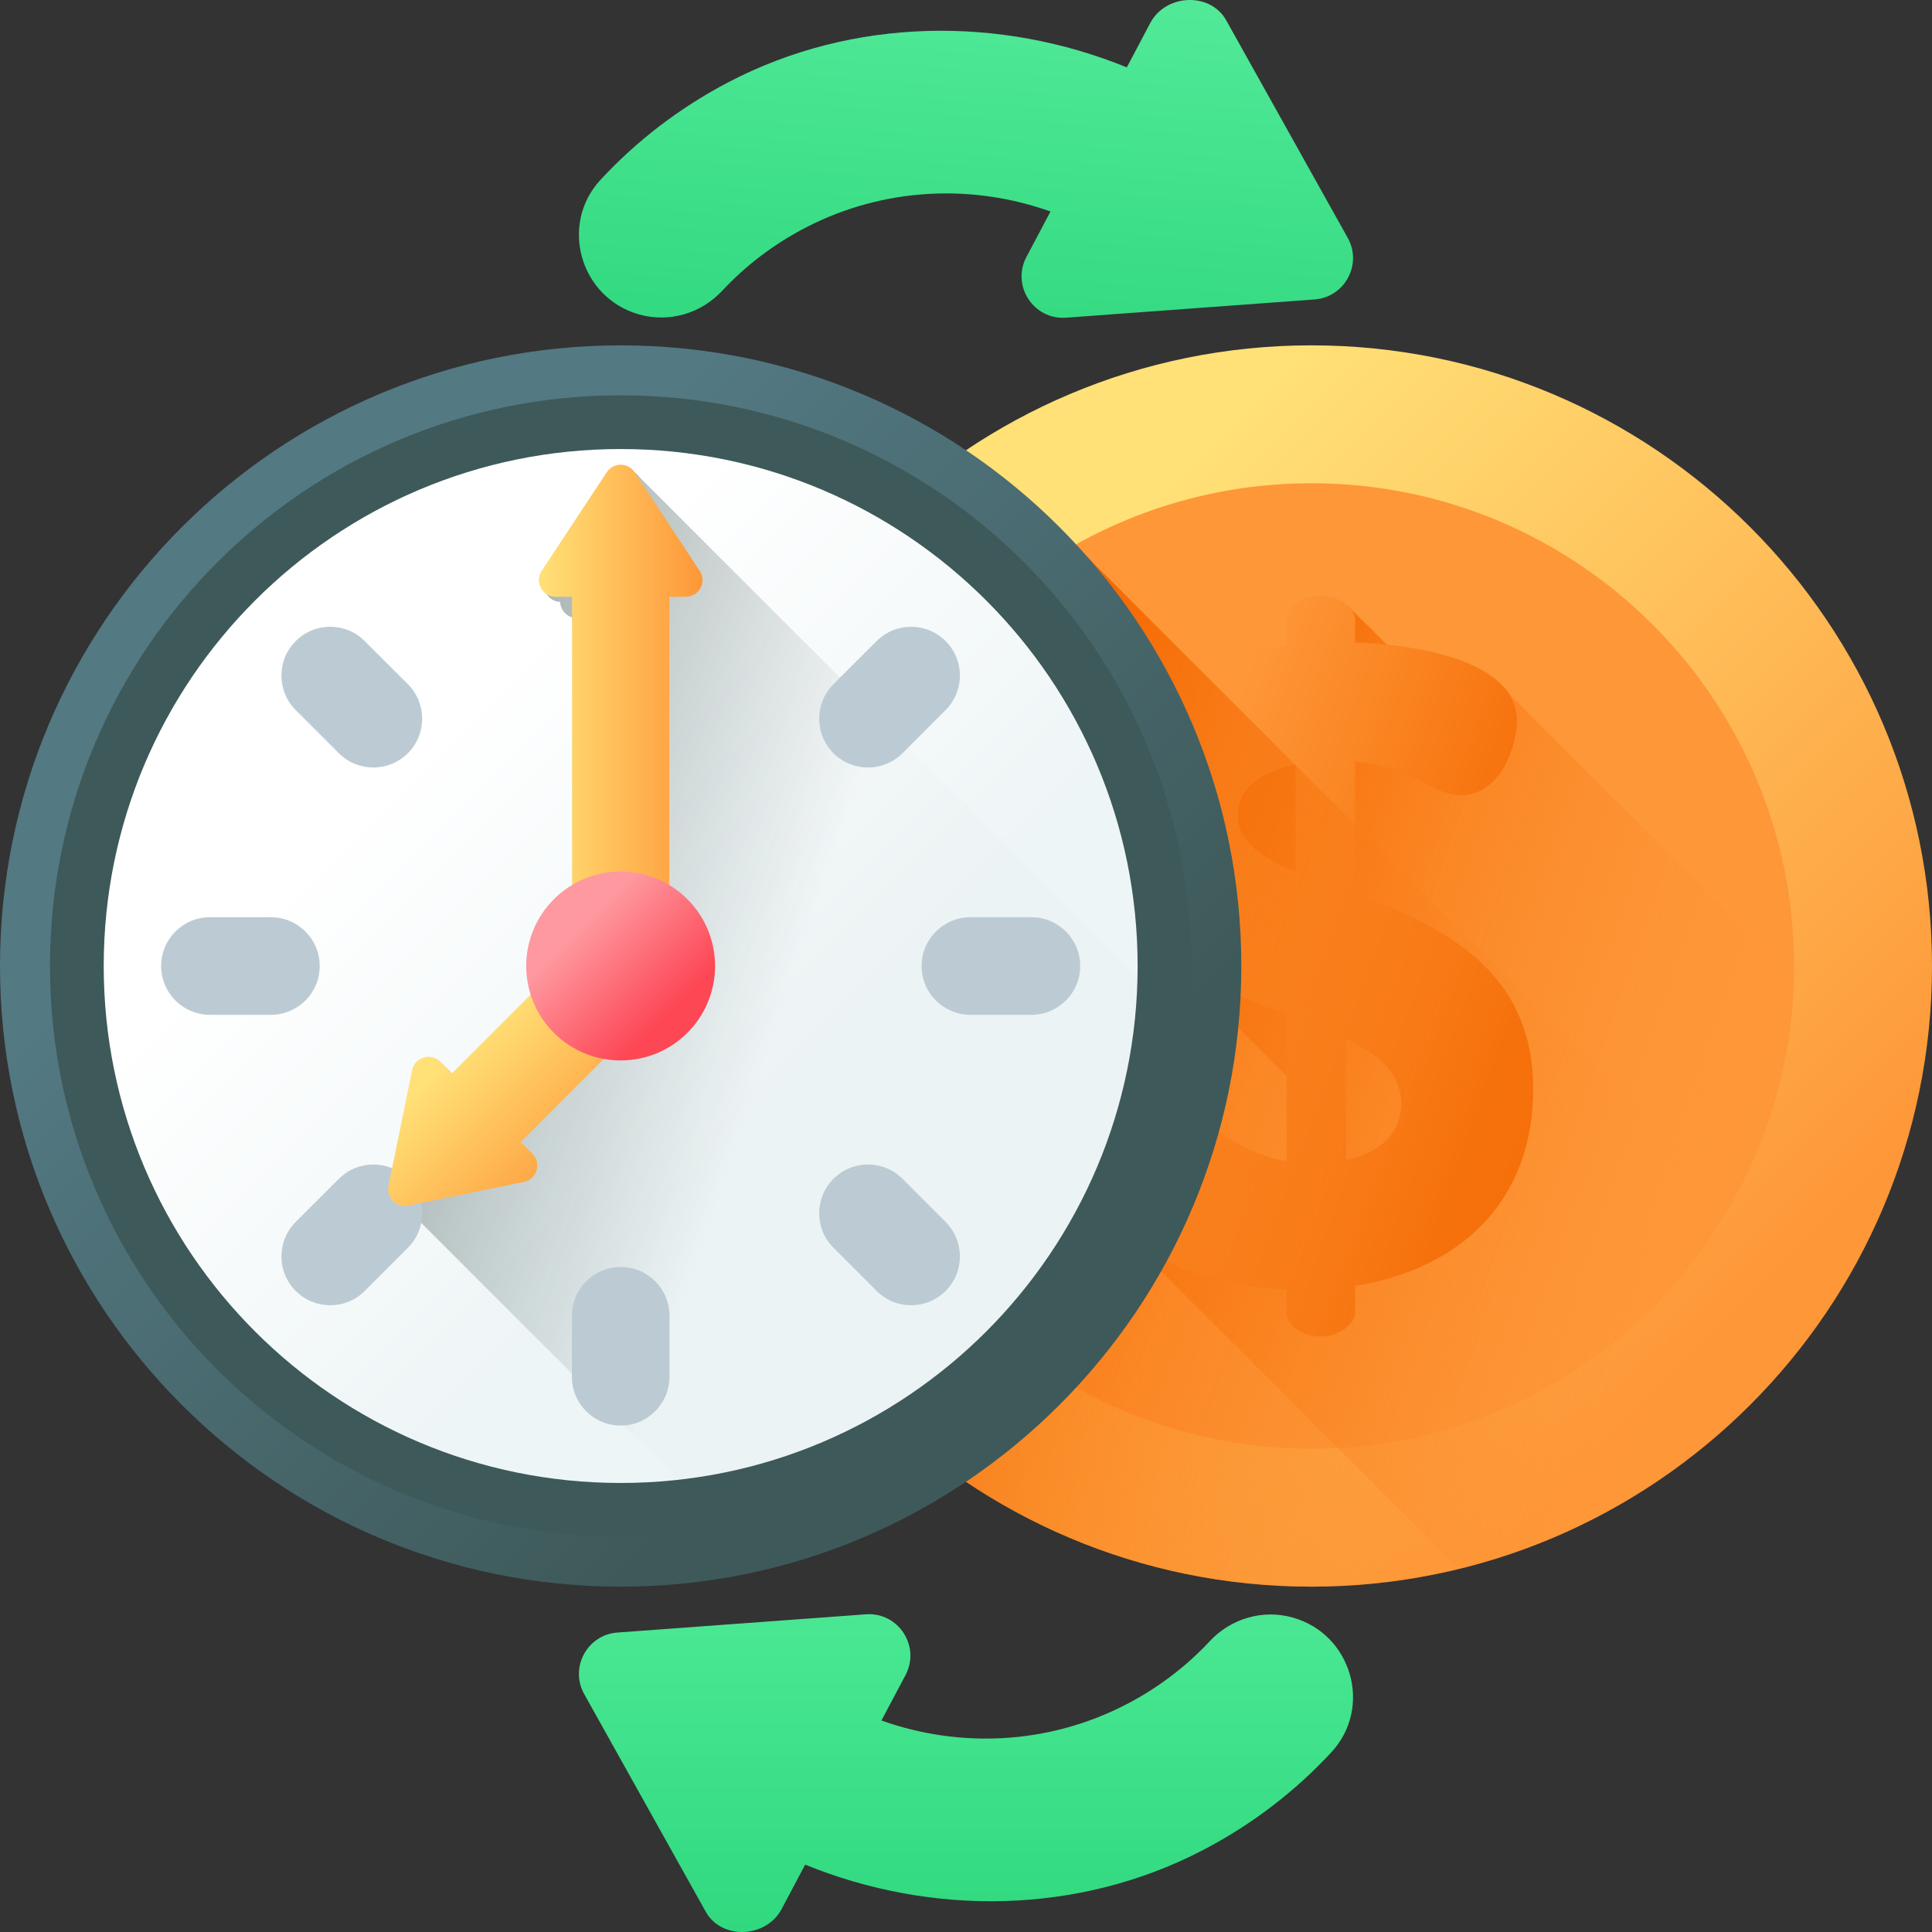 <svg width="60" height="60" viewBox="0 0 60 60" fill="none" xmlns="http://www.w3.org/2000/svg">
<rect x="0" y="0" width="60" height="60" fill="#333333" stroke="none"/>
<g id="icon">
<g id="Group 325">
<g id="Group 315">
<path id="Ellipse 35" d="M40.725 49.275C51.371 49.275 60 40.645 60 30C60 19.355 51.371 10.725 40.725 10.725C30.08 10.725 21.45 19.355 21.45 30C21.45 40.645 30.08 49.275 40.725 49.275Z" fill="url(#paint0_linear_0_7789)"/>
<path id="Ellipse 36" d="M40.725 44.992C49.005 44.992 55.717 38.28 55.717 30C55.717 21.72 49.005 15.008 40.725 15.008C32.445 15.008 25.733 21.72 25.733 30C25.733 38.28 32.445 44.992 40.725 44.992Z" fill="url(#paint1_linear_0_7789)"/>
<path id="Path 262" d="M59.535 34.22L46.934 21.618C46.286 20.645 44.552 20.247 43.143 20.103C43.042 19.971 42.089 19.059 42.032 18.989C41.84 18.752 41.472 18.578 41.105 18.578C40.487 18.578 40.038 18.943 40.038 19.336V20.122C37.063 20.543 34.425 22.255 34.425 25.819C34.425 27.521 35.106 28.687 36.097 29.548C36.097 29.548 40.005 33.465 40.038 33.501V36.147C37.961 35.782 37.007 34.126 35.828 34.126C34.762 34.126 33.92 35.529 33.92 36.484C33.92 37.182 34.337 37.871 35.042 38.46L45.308 48.725C52.392 46.997 57.941 41.355 59.535 34.22Z" fill="url(#paint2_linear_0_7789)"/>
<path id="Path 263" fill-rule="evenodd" clip-rule="evenodd" d="M42.086 27.755V23.657C43.116 23.736 43.734 24.057 44.244 24.321C44.637 24.525 44.966 24.695 45.37 24.695C46.605 24.695 47.11 23.152 47.11 22.394C47.11 20.457 43.826 20.009 42.086 19.952V19.251C42.086 18.858 41.553 18.493 41.02 18.493C40.402 18.493 39.953 18.858 39.953 19.251V20.037C36.978 20.457 34.34 22.169 34.34 25.734C34.34 29.326 37.371 30.533 39.953 31.515V36.062C38.841 35.867 38.051 35.301 37.376 34.818C36.79 34.398 36.291 34.041 35.743 34.041C34.677 34.041 33.835 35.444 33.835 36.399C33.835 38.195 36.585 39.935 39.953 40.047V40.749C39.953 41.142 40.402 41.507 41.02 41.507C41.553 41.507 42.086 41.142 42.086 40.749V39.935C45.37 39.402 47.615 37.297 47.615 33.817C47.615 30.028 44.64 28.709 42.086 27.755ZM40.234 27.081C39.167 26.632 38.438 26.127 38.438 25.313C38.438 24.639 38.971 23.994 40.234 23.741V27.081ZM41.806 32.273V36.034C42.76 35.809 43.517 35.276 43.517 34.266C43.517 33.34 42.816 32.75 41.806 32.273Z" fill="url(#paint3_linear_0_7789)"/>
</g>
<path id="Path 264" d="M32.471 16H27.477C23.766 19.513 21.45 24.486 21.45 30C21.45 40.645 30.08 49.275 40.725 49.275C47.518 49.275 53.49 45.761 56.923 40.452L32.471 16Z" fill="url(#paint4_linear_0_7789)"/>
<g id="Group 324">
<g id="Group 323">
<path id="Ellipse 37" d="M19.275 49.275C29.92 49.275 38.55 40.645 38.55 30C38.55 19.355 29.92 10.725 19.275 10.725C8.63 10.725 0 19.355 0 30C0 40.645 8.63 49.275 19.275 49.275Z" fill="url(#paint5_linear_0_7789)"/>
<path id="Ellipse 38" d="M19.275 47.723C29.063 47.723 36.998 39.788 36.998 30C36.998 20.212 29.063 12.277 19.275 12.277C9.487 12.277 1.552 20.212 1.552 30C1.552 39.788 9.487 47.723 19.275 47.723Z" fill="url(#paint6_linear_0_7789)"/>
<path id="Ellipse 39" d="M19.275 46.055C28.142 46.055 35.33 38.867 35.33 30C35.33 21.133 28.142 13.945 19.275 13.945C10.409 13.945 3.221 21.133 3.221 30C3.221 38.867 10.409 46.055 19.275 46.055Z" fill="url(#paint7_linear_0_7789)"/>
<path id="Path 265" d="M35.326 30.284L19.868 14.826C19.663 14.515 19.208 14.515 19.003 14.826L16.981 17.89C16.757 18.229 16.994 18.679 17.396 18.692C17.405 18.95 17.608 19.183 17.896 19.192C17.898 19.247 17.908 19.301 17.927 19.352V27.646C17.074 28.159 16.503 29.093 16.503 30.16C16.503 30.471 16.552 30.77 16.641 31.051L14.198 33.494L13.835 33.131C13.543 32.839 13.044 32.989 12.961 33.393L12.225 36.99C12.159 37.313 12.404 37.602 12.715 37.612L21.059 45.955C28.994 45.078 35.185 38.419 35.326 30.284V30.284Z" fill="url(#paint8_linear_0_7789)"/>
<g id="Group 322">
<g id="Group 318">
<g id="Group 316">
<path id="Path 266" d="M19.275 20.654C18.438 20.654 17.76 19.976 17.76 19.139V17.244C17.76 16.407 18.438 15.729 19.275 15.729C20.112 15.729 20.791 16.408 20.791 17.244V19.139C20.791 19.976 20.112 20.654 19.275 20.654Z" fill="#BCCBD3"/>
<path id="Path 267" d="M19.275 44.272C18.438 44.272 17.76 43.593 17.76 42.756V40.861C17.76 40.024 18.438 39.346 19.275 39.346C20.112 39.346 20.791 40.025 20.791 40.861V42.756C20.791 43.593 20.112 44.272 19.275 44.272Z" fill="#BCCBD3"/>
</g>
<g id="Group 317">
<path id="Path 268" d="M28.621 30C28.621 29.163 29.3 28.485 30.137 28.485H32.031C32.868 28.485 33.547 29.164 33.547 30C33.547 30.838 32.868 31.516 32.031 31.516H30.137C29.3 31.516 28.621 30.838 28.621 30V30Z" fill="#BCCBD3"/>
<path id="Path 269" d="M5.004 30C5.004 29.163 5.683 28.485 6.519 28.485H8.414C9.251 28.485 9.929 29.164 9.929 30C9.929 30.838 9.251 31.516 8.414 31.516H6.519C5.683 31.516 5.004 30.838 5.004 30V30Z" fill="#BCCBD3"/>
</g>
</g>
<g id="Group 321">
<g id="Group 319">
<path id="Path 270" d="M25.884 23.392C25.293 22.8 25.293 21.84 25.884 21.248L27.224 19.909C27.816 19.317 28.775 19.317 29.367 19.909C29.959 20.501 29.959 21.46 29.367 22.052L28.028 23.392C27.436 23.984 26.476 23.984 25.884 23.392Z" fill="#BCCBD3"/>
<path id="Path 271" d="M9.184 40.092C8.592 39.5 8.592 38.54 9.184 37.948L10.524 36.609C11.116 36.017 12.075 36.017 12.667 36.609C13.259 37.201 13.259 38.16 12.667 38.752L11.327 40.092C10.736 40.684 9.776 40.684 9.184 40.092Z" fill="#BCCBD3"/>
</g>
<g id="Group 320">
<path id="Path 272" d="M25.884 36.609C26.476 36.017 27.436 36.017 28.028 36.609L29.367 37.948C29.959 38.54 29.959 39.5 29.367 40.092C28.775 40.684 27.816 40.684 27.224 40.092L25.884 38.752C25.293 38.16 25.293 37.201 25.884 36.609Z" fill="#BCCBD3"/>
<path id="Path 273" d="M9.184 19.909C9.776 19.317 10.736 19.317 11.327 19.909L12.667 21.248C13.259 21.84 13.259 22.8 12.667 23.392C12.075 23.984 11.116 23.984 10.524 23.392L9.184 22.052C8.592 21.46 8.592 20.501 9.184 19.909Z" fill="#BCCBD3"/>
</g>
</g>
</g>
</g>
<path id="Path 274" d="M12.675 37.441L16.272 36.705C16.676 36.622 16.826 36.123 16.534 35.831L16.171 35.468L20.502 31.137C20.697 30.942 20.697 30.626 20.502 30.431L19.073 29.003C18.879 28.808 18.563 28.808 18.368 29.003L14.037 33.334L13.674 32.971C13.383 32.679 12.883 32.829 12.8 33.233L12.064 36.83C11.989 37.194 12.311 37.516 12.675 37.441Z" fill="url(#paint9_linear_0_7789)"/>
<path id="Path 275" d="M18.843 14.666L16.821 17.73C16.594 18.075 16.841 18.534 17.253 18.534H17.767V29.322C17.767 29.597 17.99 29.82 18.266 29.82H20.286C20.561 29.82 20.785 29.597 20.785 29.322V18.534H21.298C21.711 18.534 21.958 18.074 21.73 17.73L19.708 14.666C19.504 14.355 19.048 14.355 18.843 14.666Z" fill="url(#paint10_linear_0_7789)"/>
<path id="Ellipse 40" d="M19.275 32.933C20.894 32.933 22.207 31.62 22.207 30C22.207 28.38 20.894 27.067 19.275 27.067C17.655 27.067 16.342 28.38 16.342 30C16.342 31.62 17.655 32.933 19.275 32.933Z" fill="url(#paint11_linear_0_7789)"/>
</g>
</g>
<g id="Group 326">
<path id="Path 276" d="M41.846 7.371L38.074 0.618C37.568 -0.259 36.197 -0.181 35.723 0.714L34.994 2.092C31.077 0.495 26.508 0.519 22.614 2.557C21.086 3.357 19.759 4.387 18.652 5.581C17.361 6.975 18.017 9.247 19.846 9.765C20.774 10.028 21.767 9.74 22.425 9.034C23.153 8.254 24.025 7.583 25.03 7.064C27.461 5.809 30.209 5.708 32.624 6.568L31.877 7.98C31.403 8.874 32.1 9.941 33.11 9.866L40.825 9.3C41.772 9.23 42.321 8.194 41.846 7.371V7.371Z" fill="url(#paint12_linear_0_7789)"/>
<path id="Path 277" d="M18.153 52.629L21.924 59.382C22.431 60.259 23.802 60.181 24.275 59.286L25.005 57.908C28.921 59.506 33.491 59.481 37.385 57.443C38.913 56.643 40.24 55.613 41.346 54.419C42.638 53.025 41.981 50.754 40.153 50.236C39.224 49.972 38.232 50.26 37.573 50.966C36.846 51.746 35.973 52.417 34.968 52.936C32.538 54.191 29.79 54.292 27.374 53.432L28.122 52.021C28.595 51.126 27.899 50.059 26.889 50.134L19.174 50.7C18.226 50.77 17.678 51.806 18.153 52.629Z" fill="url(#paint13_linear_0_7789)"/>
</g>
</g>
<defs>
<linearGradient id="paint0_linear_0_7789" x1="20.08" y1="31.175" x2="41.9" y2="52.995" gradientUnits="userSpaceOnUse">
<stop stop-color="#FFE177"/>
<stop offset="1" stop-color="#FE9738"/>
</linearGradient>
<linearGradient id="paint1_linear_0_7789" x1="-247.135" y1="-625.322" x2="-230.165" y2="-608.351" gradientUnits="userSpaceOnUse">
<stop stop-color="#FFE177"/>
<stop offset="1" stop-color="#FE9738"/>
</linearGradient>
<linearGradient id="paint2_linear_0_7789" x1="56.585" y1="27.882" x2="38.25" y2="21.593" gradientUnits="userSpaceOnUse">
<stop stop-color="#FE9738" stop-opacity="0.01"/>
<stop offset="1" stop-color="#F46700"/>
</linearGradient>
<linearGradient id="paint3_linear_0_7789" x1="34.237" y1="33.391" x2="44.971" y2="37.24" gradientUnits="userSpaceOnUse">
<stop stop-color="#FE9738"/>
<stop offset="1" stop-color="#F46700"/>
</linearGradient>
<linearGradient id="paint4_linear_0_7789" x1="56.246" y1="27.538" x2="33.608" y2="19.021" gradientUnits="userSpaceOnUse">
<stop stop-color="#FE9738" stop-opacity="0.01"/>
<stop offset="1" stop-color="#F46700"/>
</linearGradient>
<linearGradient id="paint5_linear_0_7789" x1="2.09" y1="30.687" x2="19.962" y2="48.559" gradientUnits="userSpaceOnUse">
<stop stop-color="#537983"/>
<stop offset="1" stop-color="#3E5959"/>
</linearGradient>
<linearGradient id="paint6_linear_0_7789" x1="-199.86" y1="-436.192" x2="-183.427" y2="-419.759" gradientUnits="userSpaceOnUse">
<stop stop-color="#537983"/>
<stop offset="1" stop-color="#3E5959"/>
</linearGradient>
<linearGradient id="paint7_linear_0_7789" x1="7.166" y1="28.968" x2="18.244" y2="40.046" gradientUnits="userSpaceOnUse">
<stop stop-color="white"/>
<stop offset="1" stop-color="#EEF5F6"/>
</linearGradient>
<linearGradient id="paint8_linear_0_7789" x1="29.29" y1="16.633" x2="3.88" y2="8.115" gradientUnits="userSpaceOnUse">
<stop stop-color="#3E5959" stop-opacity="0.01"/>
<stop offset="0.815" stop-color="#394C4C" stop-opacity="0.816"/>
<stop offset="1" stop-color="#384949"/>
</linearGradient>
<linearGradient id="paint9_linear_0_7789" x1="12.557" y1="34.207" x2="16.695" y2="38.344" gradientUnits="userSpaceOnUse">
<stop stop-color="#FFE177"/>
<stop offset="1" stop-color="#FE9738"/>
</linearGradient>
<linearGradient id="paint10_linear_0_7789" x1="16.735" y1="29.82" x2="21.817" y2="29.82" gradientUnits="userSpaceOnUse">
<stop stop-color="#FFE177"/>
<stop offset="1" stop-color="#FE9738"/>
</linearGradient>
<linearGradient id="paint11_linear_0_7789" x1="16.66" y1="30.105" x2="19.379" y2="32.824" gradientUnits="userSpaceOnUse">
<stop stop-color="#FE99A0"/>
<stop offset="1" stop-color="#FD4755"/>
</linearGradient>
<linearGradient id="paint12_linear_0_7789" x1="17.794" y1="-1.217" x2="16.782" y2="11.988" gradientUnits="userSpaceOnUse">
<stop stop-color="#51E998"/>
<stop offset="1" stop-color="#2BD67B"/>
</linearGradient>
<linearGradient id="paint13_linear_0_7789" x1="15.431" y1="49.84" x2="15.431" y2="61.802" gradientUnits="userSpaceOnUse">
<stop stop-color="#4BE894"/>
<stop offset="1" stop-color="#2BD67B"/>
</linearGradient>
</defs>
</svg>

